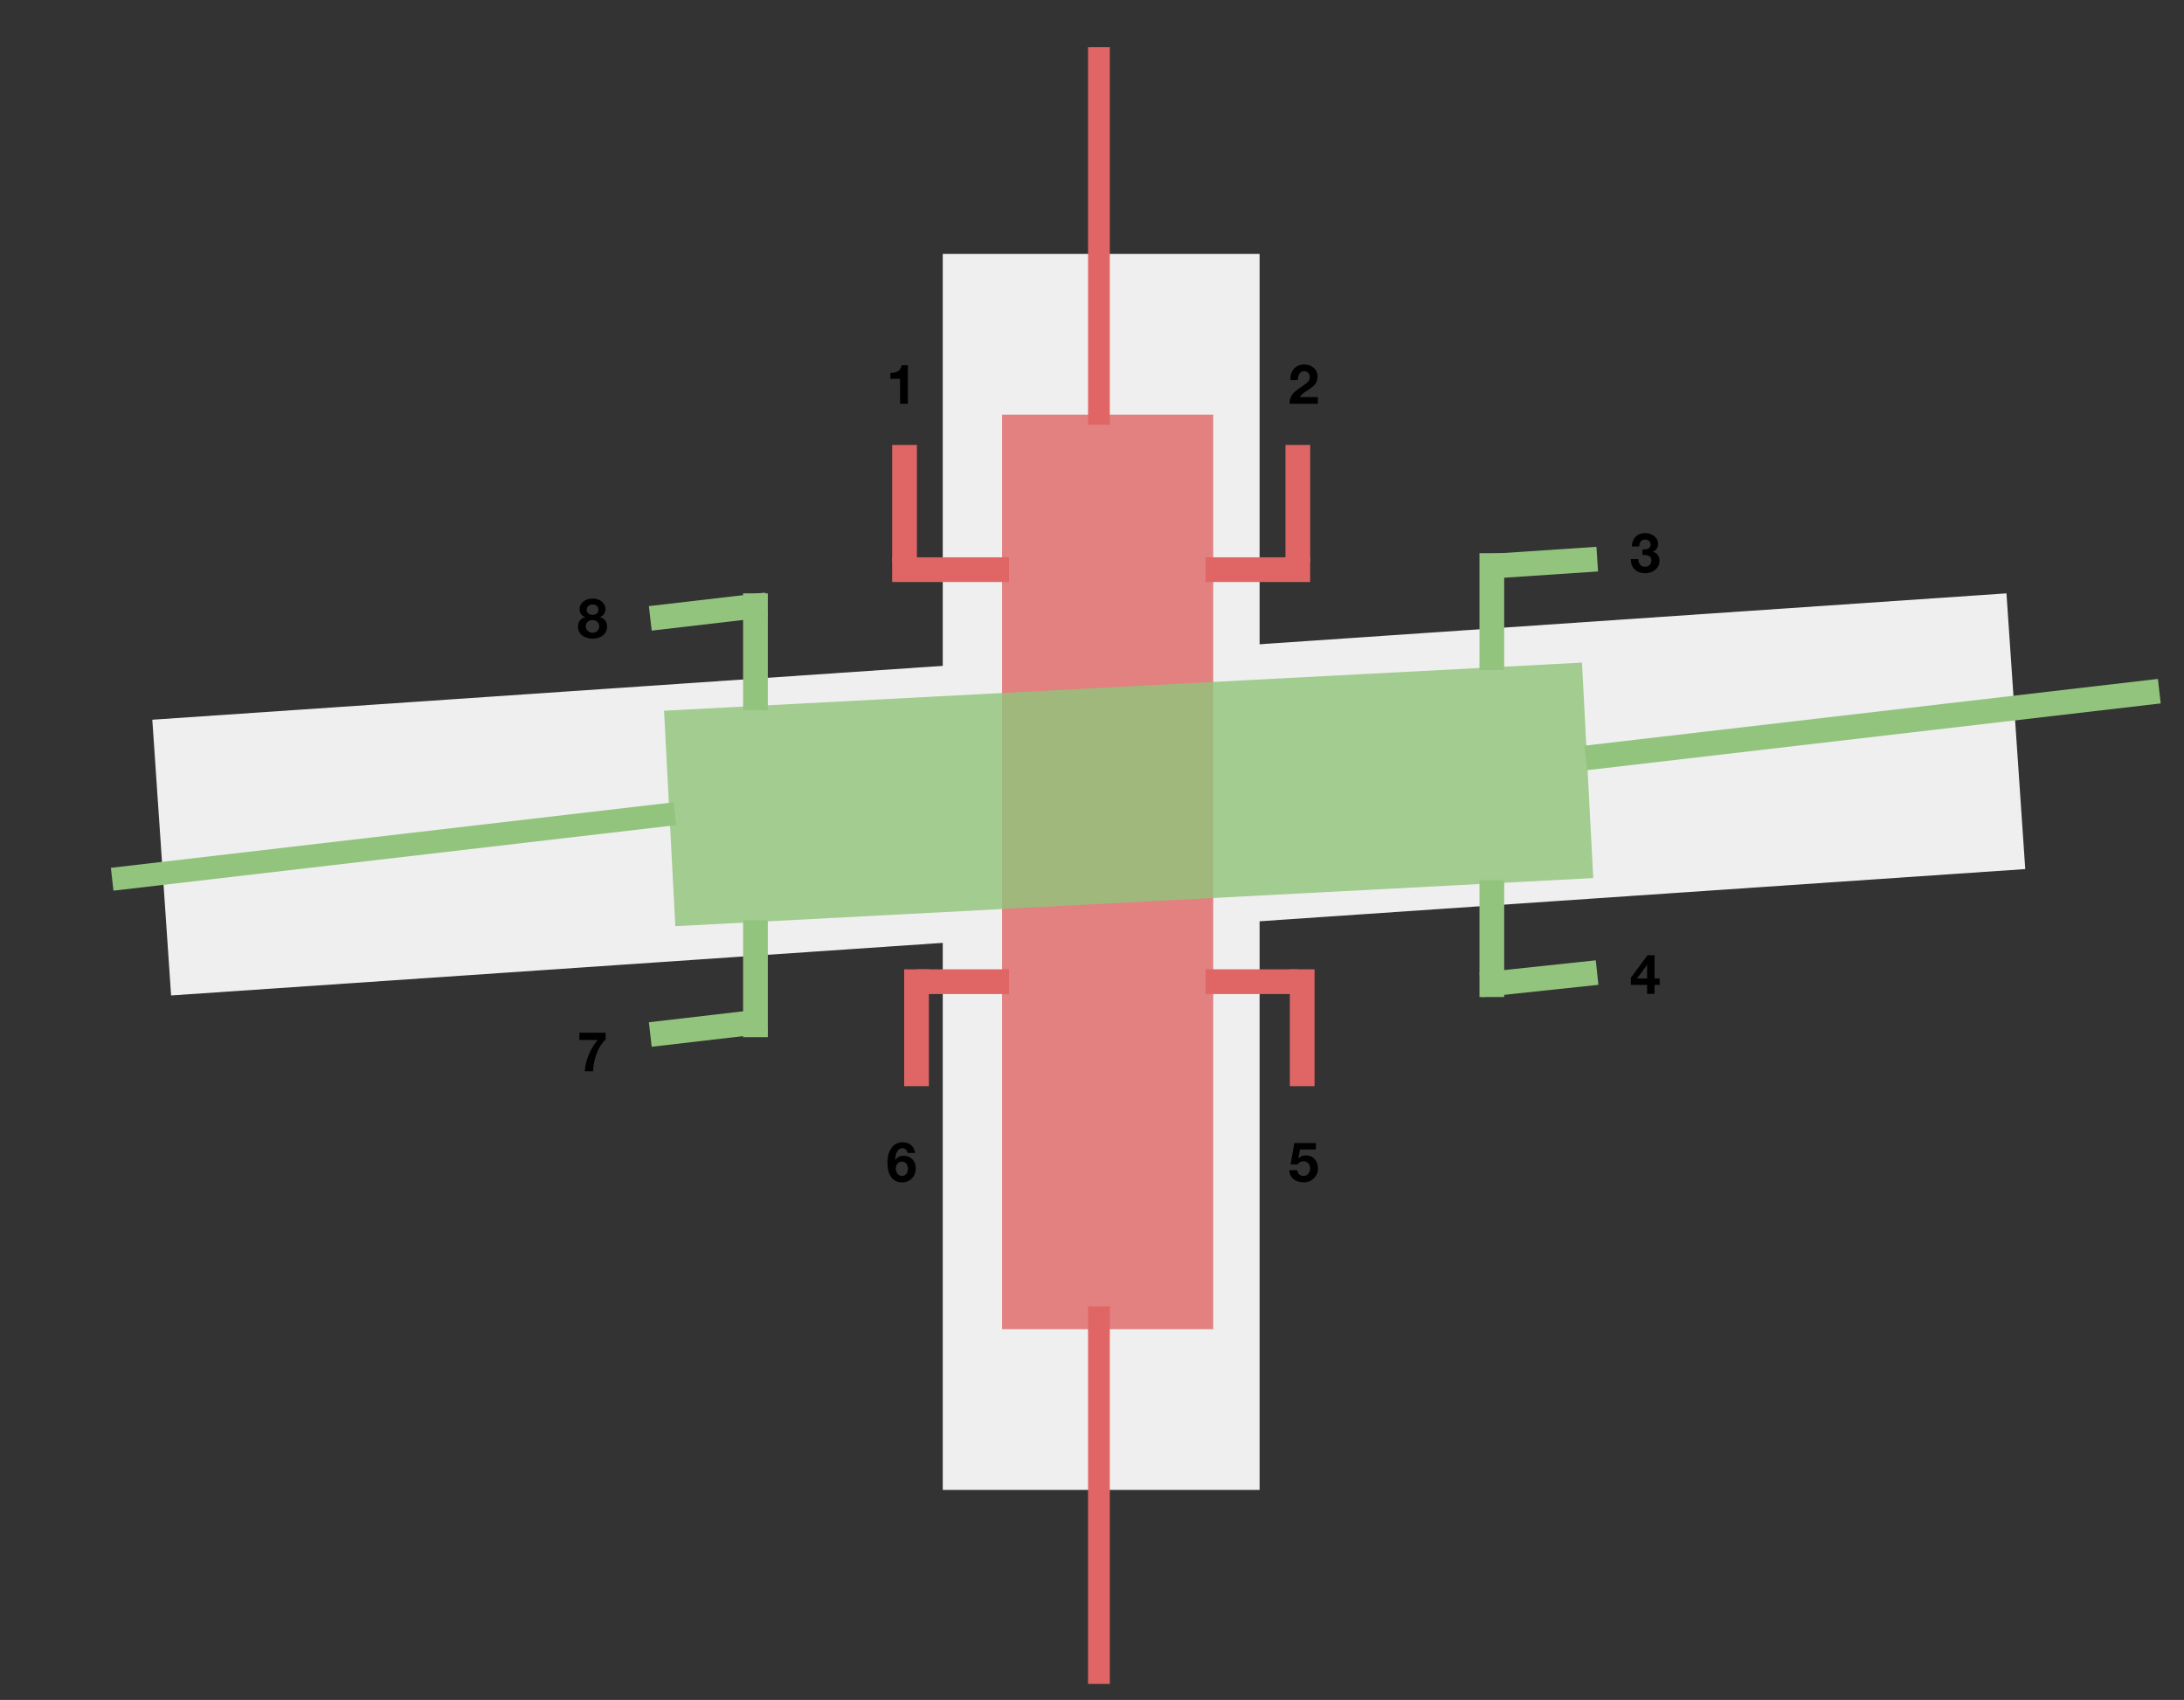 <?xml version="1.0" standalone="yes"?>

<svg version="1.1" viewBox="0.0 0.0 952.0 741.0" fill="none" stroke="none" stroke-linecap="square" stroke-miterlimit="10" xmlns="http://www.w3.org/2000/svg" xmlns:xlink="http://www.w3.org/1999/xlink"><rect x="0.0" y="0.0" width="952.0" height="741.0" fill="#333333" stroke="none"/><clipPath id="p.0"><path d="m0 0l952.0 0l0 741.0l-952.0 0l0 -741.0z" clip-rule="nonzero"></path></clipPath><g clip-path="url(#p.0)"><path fill="#000000" fill-opacity="0.0" d="m0 0l952.654 0l0 741.06l-952.654 0z" fill-rule="nonzero"></path><path fill="#efefef" d="m66.392 313.731l808.22 -55.087l8.189 120.189l-808.22 55.087z" fill-rule="nonzero"></path><path fill="#efefef" d="m410.945 110.688l138.11 0l0 538.772l-138.11 0z" fill-rule="nonzero"></path><path fill="#e06666" fill-opacity="0.811" d="m435.797 179.743l94.047 0l0 400.661l-94.047 0z" fill-rule="nonzero"></path><path stroke="#efefef" stroke-width="2.0" stroke-linejoin="round" stroke-linecap="butt" d="m435.797 179.743l94.047 0l0 400.661l-94.047 0z" fill-rule="nonzero"></path><path fill="#e06666" d="m474.283 20.575l9.48 0l0 164.567l-9.48 0z" fill-rule="nonzero"></path><path fill="#e06666" d="m525.556 242.932l45.543 0l0 10.772l-45.543 0z" fill-rule="nonzero"></path><path fill="#e06666" d="m560.328 244.882l0 -50.929l10.772 0l0 50.929z" fill-rule="nonzero"></path><path fill="#e06666" d="m388.892 242.932l50.929 0l0 10.772l-50.929 0z" fill-rule="nonzero"></path><path fill="#e06666" d="m388.9 244.882l0 -50.929l10.772 0l0 50.929z" fill-rule="nonzero"></path><path fill="#e06666" d="m399.672 422.535l40.157 0l0 10.772l-40.157 0z" fill-rule="nonzero"></path><path fill="#e06666" d="m394.126 473.465l0 -50.929l10.772 0l0 50.929z" fill-rule="nonzero"></path><path fill="#e06666" d="m525.556 422.535l40.157 0l0 10.772l-40.157 0z" fill-rule="nonzero"></path><path fill="#e06666" d="m562.239 473.465l0 -50.929l10.772 0l0 50.929z" fill-rule="nonzero"></path><path fill="#000000" fill-opacity="0.0" d="m377.336 143.976l30.079 0l0 41.165l-30.079 0z" fill-rule="nonzero"></path><path fill="#000000" d="m395.742 159.204l0 16.812l-3.406 0l0 -10.906l-4.219 0l0 -2.562l0.219 0q2.062 0 3.25 -0.844q1.203 -0.859 1.438 -2.5l2.719 0z" fill-rule="nonzero"></path><path fill="#000000" fill-opacity="0.0" d="m552.585 143.976l30.079 0l0 41.165l-30.079 0z" fill-rule="nonzero"></path><path fill="#000000" d="m568.57 158.876q2.469 0 4.109 1.484q1.641 1.469 1.641 3.766q0 1.625 -0.781 2.922q-0.766 1.297 -3.234 2.859q-1.719 1.094 -2.547 1.812q-0.812 0.703 -1.266 1.359l7.938 0l0 2.938l-12.344 0q0 -1.672 0.594 -2.953q0.594 -1.281 1.703 -2.297q1.109 -1.016 4.219 -3.078q1.203 -0.797 1.766 -1.578q0.562 -0.797 0.562 -1.703q0 -1.141 -0.688 -1.859q-0.688 -0.734 -1.828 -0.734q-1.266 0 -1.953 1.031q-0.688 1.031 -0.719 2.828l-3.266 0l0 -0.328q0 -2.906 1.656 -4.688q1.656 -1.781 4.438 -1.781z" fill-rule="nonzero"></path><path fill="#000000" fill-opacity="0.0" d="m701.483 217.48l30.079 0l0 41.165l-30.079 0z" fill-rule="nonzero"></path><path fill="#000000" d="m717.108 232.38q2.281 0 3.953 1.328q1.688 1.328 1.688 3.328q0 1.219 -0.594 2.156q-0.594 0.922 -1.75 1.281l0 0.047q1.406 0.328 2.188 1.375q0.781 1.031 0.781 2.438q0 2.469 -1.812 4.0q-1.797 1.531 -4.438 1.531q-2.828 0 -4.531 -1.609q-1.703 -1.609 -1.703 -4.328l0 -0.203l3.234 0q0.094 1.594 0.859 2.469q0.781 0.859 2.094 0.859q1.219 0 1.984 -0.75q0.766 -0.766 0.766 -1.891q0 -1.25 -0.75 -1.875q-0.734 -0.625 -2.781 -0.625l-0.359 0l0 -2.406l0.578 0.031q1.438 0 2.219 -0.547q0.781 -0.562 0.781 -1.562q0 -1.016 -0.688 -1.625q-0.672 -0.609 -1.703 -0.609q-1.141 0 -1.859 0.75q-0.703 0.75 -0.719 2.25l-3.234 0q0.094 -2.656 1.672 -4.234q1.578 -1.578 4.125 -1.578z" fill-rule="nonzero"></path><path fill="#000000" fill-opacity="0.0" d="m701.483 401.176l30.079 0l0 41.165l-30.079 0z" fill-rule="nonzero"></path><path fill="#000000" d="m721.202 416.403l0 10.125l2.25 0l0 2.797l-2.25 0l0 3.891l-3.234 0l0 -3.891l-7.094 0l0 -3.125l7.281 -9.797l3.047 0zm-3.297 4.281l-4.344 5.844l4.406 0l0 -5.844l-0.062 0z" fill-rule="nonzero"></path><path fill="#93c47d" fill-opacity="0.819" d="m294.368 403.726l-4.913 -93.921l400.126 -20.976l4.913 93.921z" fill-rule="nonzero"></path><path fill="#93c47d" d="m644.898 292.066l0 -50.929l10.772 0l0 50.929z" fill-rule="nonzero"></path><path fill="#93c47d" d="m644.898 434.596l0 -50.929l10.772 0l0 50.929z" fill-rule="nonzero"></path><path fill="#93c47d" d="m323.919 309.575l0 -50.929l10.772 0l0 50.929z" fill-rule="nonzero"></path><path fill="#93c47d" d="m323.919 452.105l0 -50.929l10.772 0l0 50.929z" fill-rule="nonzero"></path><path fill="#93c47d" d="m645.049 241.735l50.835 -3.37l0.693 10.74l-50.835 3.37z" fill-rule="nonzero"></path><path fill="#93c47d" d="m644.922 423.993l50.677 -5.386l1.134 10.677l-50.677 5.386z" fill-rule="nonzero"></path><path fill="#93c47d" d="m282.847 264.208l50.614 -5.89l1.228 10.677l-50.614 5.89z" fill-rule="nonzero"></path><path fill="#93c47d" d="m282.847 445.607l50.614 -5.89l1.228 10.677l-50.614 5.89z" fill-rule="nonzero"></path><path fill="#93c47d" d="m690.602 325.047l250.016 -29.102l1.228 10.677l-250.016 29.102z" fill-rule="nonzero"></path><path fill="#93c47d" d="m48.328 378.291l245.323 -28.567l1.134 9.953l-245.323 28.567z" fill-rule="nonzero"></path><path fill="#e06666" d="m474.283 569.472l9.48 0l0 164.567l-9.48 0z" fill-rule="nonzero"></path><path fill="#000000" fill-opacity="0.0" d="m552.585 483.026l30.079 0l0 41.165l-30.079 0z" fill-rule="nonzero"></path><path fill="#000000" d="m573.585 498.254l0 2.812l-6.938 0l-0.672 3.828l0.047 0.047q0.641 -0.641 1.406 -0.969q0.781 -0.328 1.875 -0.328q2.344 0 3.766 1.609q1.438 1.594 1.438 4.109q0 2.484 -1.812 4.266q-1.797 1.781 -4.359 1.781q-2.719 0 -4.484 -1.422q-1.766 -1.422 -1.828 -3.922l3.406 0q0.125 1.156 0.875 1.844q0.766 0.687 1.875 0.687q1.266 0 2.078 -0.953q0.828 -0.953 0.828 -2.281q0 -1.406 -0.797 -2.281q-0.797 -0.875 -2.109 -0.875q-0.906 0 -1.5 0.344q-0.578 0.328 -1.062 1.0l-3.062 0l1.641 -9.297l9.391 0z" fill-rule="nonzero"></path><path fill="#000000" fill-opacity="0.0" d="m377.336 483.026l30.079 0l0 41.165l-30.079 0z" fill-rule="nonzero"></path><path fill="#000000" d="m393.445 497.926q2.25 0 3.703 1.25q1.453 1.234 1.734 3.406l-3.234 0q-0.203 -0.969 -0.828 -1.516q-0.625 -0.562 -1.422 -0.562q-1.391 0 -2.25 1.375q-0.844 1.359 -0.969 3.734l0.047 0.047q0.688 -1.0 1.609 -1.438q0.922 -0.438 2.172 -0.438q1.375 0 2.672 0.75q1.297 0.75 1.891 2.047q0.609 1.281 0.609 2.672q0 2.625 -1.672 4.391q-1.672 1.766 -4.203 1.766q-3.172 0 -4.828 -2.266q-1.641 -2.281 -1.641 -6.422q0 -3.781 1.75 -6.281q1.75 -2.516 4.859 -2.516zm-2.953 11.547q0 1.266 0.75 2.203q0.75 0.922 1.969 0.922q1.094 0 1.828 -0.906q0.734 -0.906 0.734 -2.172q0 -1.297 -0.688 -2.219q-0.672 -0.938 -1.906 -0.938q-1.234 0 -1.969 0.859q-0.719 0.859 -0.719 2.25z" fill-rule="nonzero"></path><path fill="#000000" fill-opacity="0.0" d="m242.612 434.924l30.079 0l0 41.165l-30.079 0z" fill-rule="nonzero"></path><path fill="#000000" d="m264.018 450.151l0 2.938q-2.469 2.234 -3.938 6.125q-1.453 3.875 -1.547 7.75l-3.656 0q0.297 -3.734 1.766 -7.234q1.469 -3.5 3.875 -6.391l-7.969 0l0 -3.188l11.469 0z" fill-rule="nonzero"></path><path fill="#000000" fill-opacity="0.0" d="m242.612 246.018l30.079 0l0 41.165l-30.079 0z" fill-rule="nonzero"></path><path fill="#000000" d="m258.315 260.918q2.609 0 4.109 1.422q1.5 1.406 1.5 3.109q0 1.219 -0.609 2.156q-0.609 0.922 -1.828 1.359l0 0.047q1.547 0.375 2.344 1.469q0.797 1.078 0.797 2.625q0 2.422 -1.812 3.859q-1.812 1.438 -4.484 1.438q-2.766 0 -4.578 -1.406q-1.797 -1.406 -1.797 -3.859q0 -1.594 0.828 -2.672q0.828 -1.094 2.328 -1.453l0 -0.047q-1.188 -0.359 -1.828 -1.266q-0.641 -0.922 -0.641 -2.188q0 -2.062 1.656 -3.328q1.672 -1.266 4.016 -1.266zm-2.578 4.906q0 0.953 0.719 1.578q0.719 0.625 1.844 0.625q1.141 0 1.828 -0.594q0.703 -0.609 0.703 -1.609q0 -1.062 -0.656 -1.688q-0.641 -0.641 -1.875 -0.641q-1.141 0 -1.859 0.656q-0.703 0.656 -0.703 1.672zm-0.391 7.141q0 1.219 0.859 2.047q0.875 0.812 2.125 0.812q1.234 0 2.047 -0.797q0.828 -0.797 0.828 -2.031q0 -1.156 -0.828 -1.922q-0.828 -0.781 -2.078 -0.781q-1.219 0 -2.094 0.719q-0.859 0.703 -0.859 1.953z" fill-rule="nonzero"></path></g></svg>

